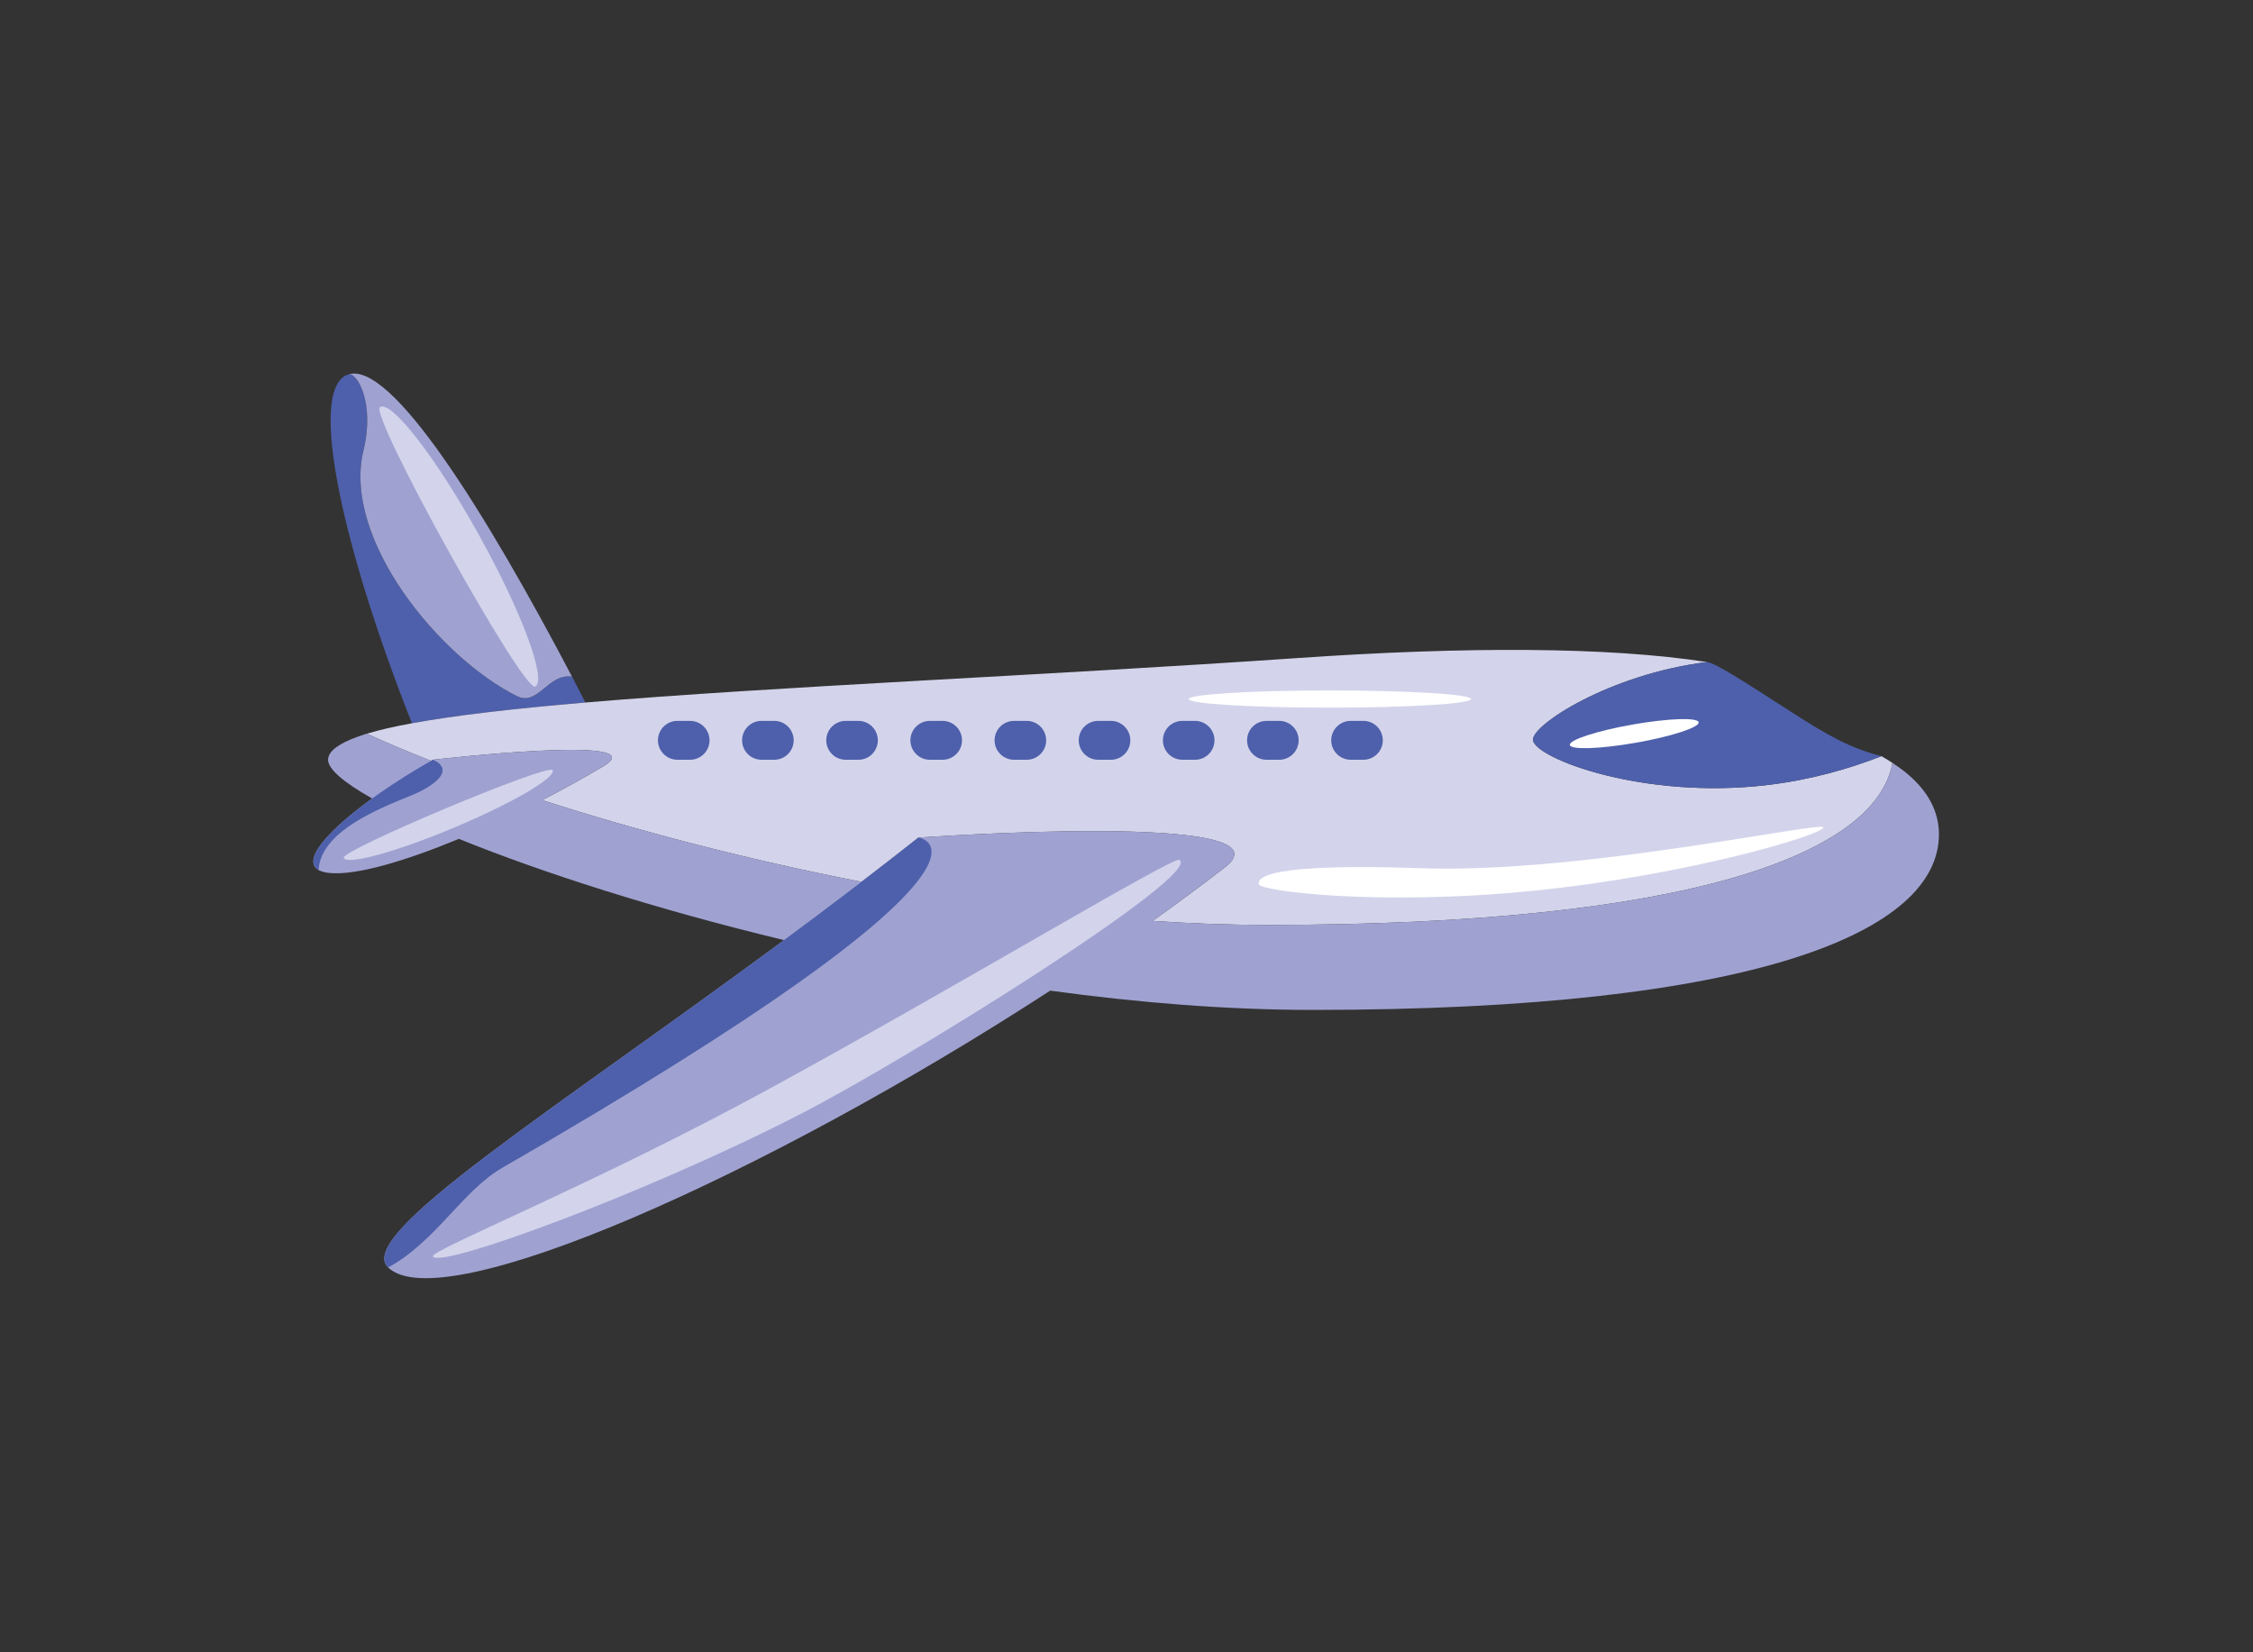 <?xml version="1.0" encoding="UTF-8"?>
<svg xmlns="http://www.w3.org/2000/svg" version="1.1" viewBox="0 0 2478 1817">
  <rect x="0" y="0" width="2478" height="1817" fill="#333333" stroke="none"/>
  <defs>
    <style>
      .cls-1 {
        fill: #fff;
      }

      .cls-2 {
        fill: #9fa2d1;
      }

      .cls-3 {
        fill: #d3d4eb;
      }

      .cls-4 {
        fill: #4e60ab;
      }
    </style>
  </defs>
  <!-- Generator: Adobe Illustrator 28.7.0, SVG Export Plug-In . SVG Version: 1.2.0 Build 4)  -->
  <g>
    <g id="Capa_2">
      <g>
        <g>
          <path class="cls-4" d="M629.14,744.13c-26.22-4.04-37.45,32.93-60.59,21.42-85.16-42.36-192.5-172.87-168.77-270.18,12.75-52.29-7.12-86.75-16.84-83.52-46.49,15.46-3.55,197.79,70.14,383.58,48.3-8.87,113.52-16.24,190.78-22.81-4.91-9.5-9.76-19.04-14.73-28.5Z"/>
          <path class="cls-3" d="M476.18,835.58s247.46-28.72,187.46,7.14c-21.01,12.56-43.84,25.17-67.31,37.24,101.56,32.73,222.83,64.91,351.22,89.88,20.76-15.89,41.64-32.11,62.55-48.63,0,0,418.24-29.91,337.12,32.73-25.57,19.74-52.14,39.41-79.43,58.88,42.54,2.86,84.75,4.41,126.21,4.41,466.25,0,669.38-78.5,687.45-178.19-3.85-2.51-7.85-4.99-12.13-7.41-36.02,14.16-78.52,26.13-124.92,31.69-137.43,16.43-255.91-29.45-258.29-49.29-1.99-16.62,85.51-73.02,191.58-85.89-109.29-16.89-265.79-17.12-449.36-4.49-284.49,19.56-577.48,31.39-784.38,48.98-.04,0-.06.01-.1.01-77.26,6.57-142.48,13.94-190.78,22.81-19.36,3.56-35.96,7.36-49.56,11.44,20.62,9.56,44.32,19.59,70.61,29.87.68-.39,1.36-.78,2.04-1.17Z"/>
          <g>
            <path class="cls-2" d="M399.79,495.38c-23.73,97.3,83.61,227.81,168.77,270.18,23.13,11.5,34.36-25.45,60.57-21.42-95.26-181.41-199.08-347.94-246.18-332.27,9.71-3.23,29.59,31.23,16.84,83.52Z"/>
            <path class="cls-2" d="M2097.52,850.81c-2.36-1.98-4.87-3.93-7.5-5.85-.18-.13-.36-.26-.54-.39-2.54-1.85-5.19-3.68-7.95-5.49-.03-.02-.05-.03-.07-.05h0c-18.07,99.68-221.21,178.19-687.45,178.19-41.46,0-83.67-1.55-126.21-4.41,27.29-19.47,53.86-39.14,79.43-58.88,81.12-62.64-337.12-32.73-337.12-32.73-20.91,16.52-41.79,32.73-62.55,48.63-128.39-24.97-249.66-57.15-351.22-89.88,23.47-12.07,46.3-24.68,67.31-37.24,60-35.86-187.46-7.14-187.46-7.14-.68.39-1.35.78-2.04,1.17-26.3-10.27-49.99-20.3-70.61-29.87-.02,0-.04-.02-.06-.02-.93.29-1.82.58-2.72.87-21.61,6.95-35.07,14.6-38.81,23-.19.42-.36.84-.5,1.26-.11.33-.19.67-.27,1-.2.85-.34,1.71-.34,2.58,0,10.3,17.34,25.12,48.48,42.59-57.19,41.32-86.08,78.54-46.23,82.03,29.47,2.58,82.9-13.25,141.64-37.6,90.2,36.64,215.98,77.25,357.59,111.34-257.8,190.7-472.55,324.27-435.43,360.06,59.18,57.07,415.62-101.29,728.19-304.47,96.79,13.25,194.67,21.2,288.7,21.2,489.26,0,688.79-86.46,688.79-193.1,0-24.66-11.44-47.01-35.04-66.81Z"/>
          </g>
        </g>
        <g>
          <path class="cls-4" d="M1686.12,814.02c2.37,19.84,120.86,65.72,258.29,49.29,46.4-5.55,88.91-17.53,124.92-31.69-34.59-8.77-61.1-24.04-99.5-48.82-58.05-37.46-82.11-52.77-92.13-54.66-106.07,12.86-193.57,69.27-191.58,85.89Z"/>
          <path class="cls-4" d="M350.48,956.88c2-50.11,93.27-76.57,113.02-87.12,43.52-23.23,12.68-34.18,12.68-34.18-86.44,48.96-151.79,106.59-125.7,121.3Z"/>
          <path class="cls-4" d="M1010.11,921.2c-316.44,250.06-627.27,430.3-583.22,472.79,52.65-28.72,81.58-84.3,125.64-109.69,598.55-344.87,457.57-363.1,457.57-363.1Z"/>
          <path class="cls-4" d="M780.38,814.2c0,11.81-9.57,21.38-21.38,21.38h-13.98c-11.8,0-21.37-9.57-21.37-21.38s9.57-21.38,21.37-21.38h13.98c11.81,0,21.38,9.57,21.38,21.38Z"/>
          <path class="cls-4" d="M872.94,814.2c0,11.81-9.57,21.38-21.38,21.38h-13.98c-11.81,0-21.38-9.57-21.38-21.38s9.57-21.38,21.38-21.38h13.98c11.81,0,21.38,9.57,21.38,21.38Z"/>
          <path class="cls-4" d="M965.5,814.2c0,11.81-9.57,21.38-21.37,21.38h-13.98c-11.8,0-21.37-9.57-21.37-21.38s9.57-21.38,21.37-21.38h13.98c11.81,0,21.37,9.57,21.37,21.38Z"/>
          <path class="cls-4" d="M1058.08,814.2c0,11.81-9.57,21.38-21.38,21.38h-13.98c-11.8,0-21.38-9.57-21.38-21.38s9.57-21.38,21.38-21.38h13.98c11.81,0,21.38,9.57,21.38,21.38Z"/>
          <path class="cls-4" d="M1150.64,814.2c0,11.81-9.57,21.38-21.38,21.38h-13.98c-11.81,0-21.38-9.57-21.38-21.38s9.57-21.38,21.38-21.38h13.98c11.81,0,21.38,9.57,21.38,21.38Z"/>
          <path class="cls-4" d="M1243.21,814.2c0,11.81-9.57,21.38-21.38,21.38h-13.98c-11.8,0-21.38-9.57-21.38-21.38s9.57-21.38,21.38-21.38h13.98c11.81,0,21.38,9.57,21.38,21.38Z"/>
          <path class="cls-4" d="M1335.78,814.2c0,11.81-9.57,21.38-21.38,21.38h-13.98c-11.8,0-21.38-9.57-21.38-21.38s9.57-21.38,21.38-21.38h13.98c11.81,0,21.38,9.57,21.38,21.38Z"/>
          <path class="cls-4" d="M1428.35,814.2c0,11.81-9.57,21.38-21.38,21.38h-13.98c-11.8,0-21.38-9.57-21.38-21.38s9.57-21.38,21.38-21.38h13.98c11.81,0,21.38,9.57,21.38,21.38Z"/>
          <path class="cls-4" d="M1520.91,814.2c0,11.81-9.57,21.38-21.38,21.38h-13.98c-11.81,0-21.38-9.57-21.38-21.38s9.57-21.38,21.38-21.38h13.98c11.81,0,21.38,9.57,21.38,21.38Z"/>
          <path class="cls-3" d="M499.29,910.27c-63.45,26.63-117.71,41.5-121.19,33.21-3.48-8.3,226.29-104.75,229.78-96.45,3.48,8.3-45.14,36.61-108.59,63.24Z"/>
          <path class="cls-3" d="M877.58,1226.68c-172.21,88.03-395.09,169.23-401.49,155.13-3.06-6.73,177.24-79.27,368.49-183.5,209.14-113.99,445.2-256.32,452.39-252.6,28.37,14.67-295.62,217.7-419.38,280.97Z"/>
          <path class="cls-3" d="M526.78,588.35c47.16,84.9,74.9,159.54,61.96,166.72-12.92,7.18-183.68-300.27-170.75-307.45,12.93-7.18,61.62,55.83,108.78,140.73Z"/>
          <path class="cls-1" d="M2005.41,910.04c.74,7.46-147.31,52.39-318.79,69.61-171.49,17.21-301.48.2-302.23-7.27-.74-7.46,9.21-23.36,179.8-17.48,175.95,6.05,440.46-52.32,441.22-44.85Z"/>
          <path class="cls-1" d="M1868.3,794.38c.97,5.54-29.96,15.61-69.09,22.48-39.13,6.89-71.65,7.99-72.62,2.46-.96-5.54,29.96-15.6,69.09-22.48,39.14-6.88,71.64-7.99,72.62-2.46Z"/>
          <path class="cls-1" d="M1617.96,768.82c0,5.22-69.52,9.45-155.27,9.45s-155.27-4.23-155.27-9.45,69.52-9.46,155.27-9.46,155.27,4.23,155.27,9.46Z"/>
        </g>
      </g>
    </g>
  </g>
</svg>